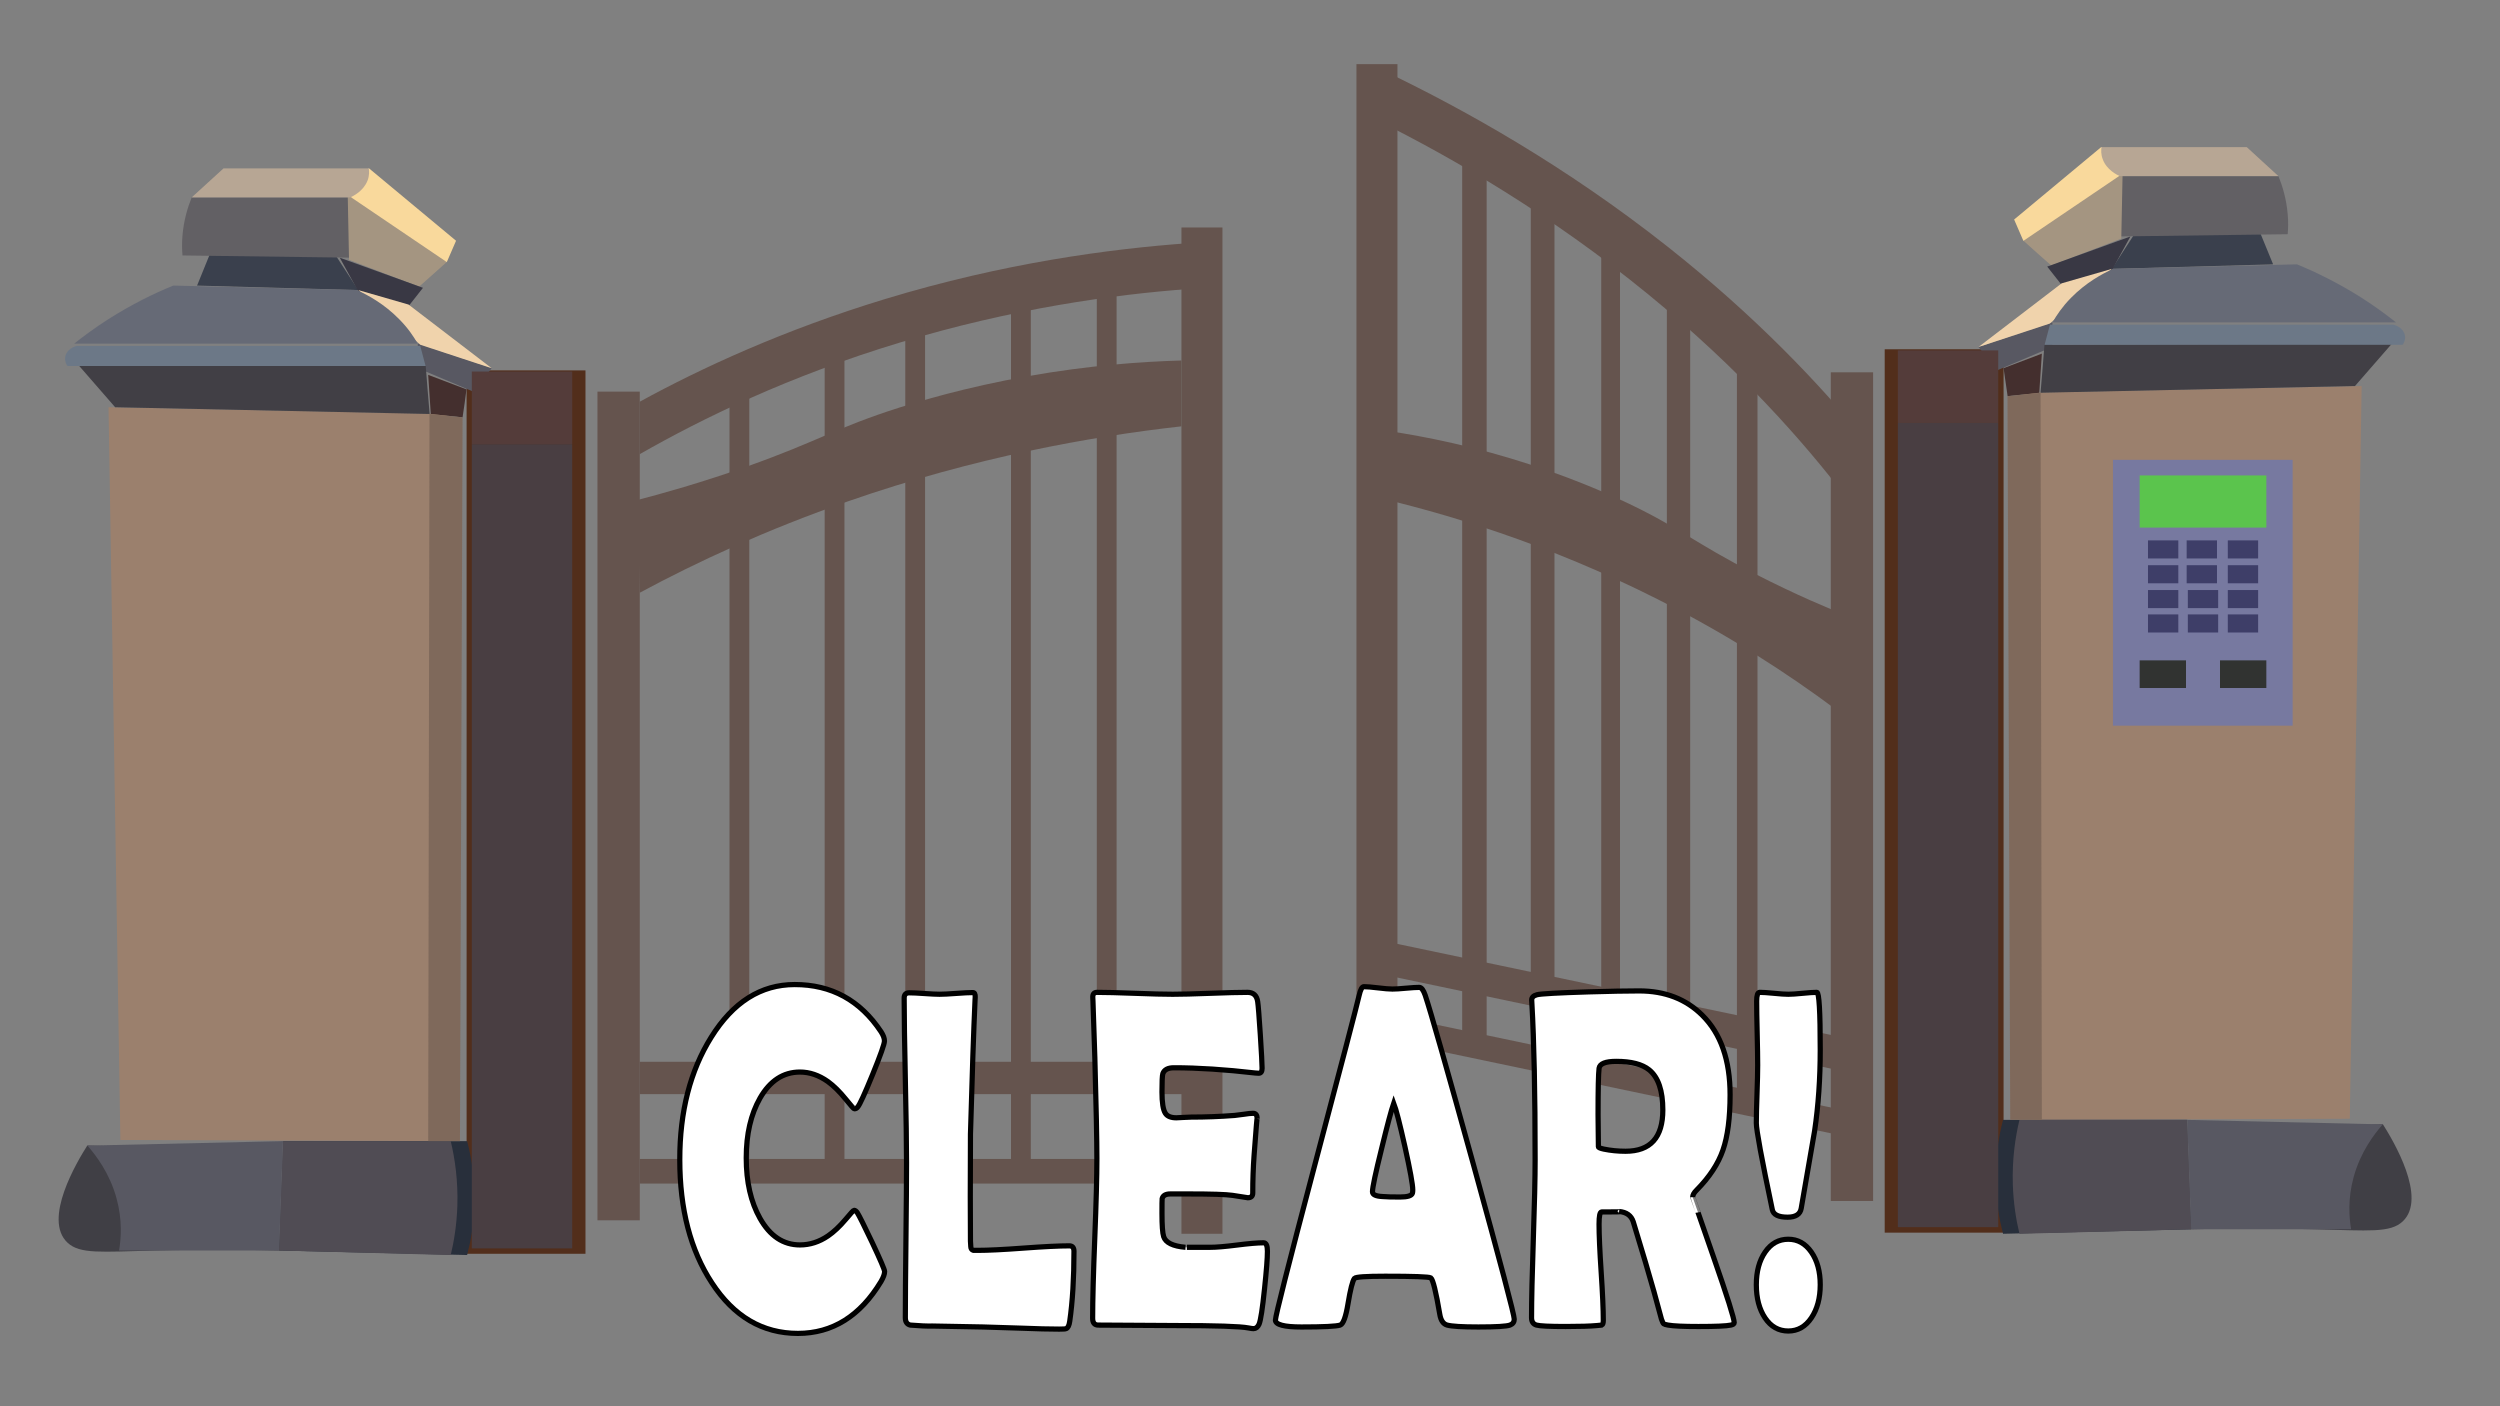 <?xml version="1.0" encoding="utf-8"?>
<!-- Generator: Adobe Illustrator 23.0.5, SVG Export Plug-In . SVG Version: 6.00 Build 0)  -->
<svg version="1.1" id="圖層_1" xmlns="http://www.w3.org/2000/svg" xmlns:xlink="http://www.w3.org/1999/xlink" x="0px" y="0px"
	 viewBox="0 0 1920 1080" style="enable-background:new 0 0 1920 1080;" xml:space="preserve">
<rect x="0" y="0" width="1920" height="1080" fill="#808080" stroke="none"/>
<style type="text/css">
	.st0{fill:#403F45;}
	.st1{fill:#522E1B;}
	.st2{fill:#585862;}
	.st3{fill:#9B806D;}
	.st4{fill:#282F3B;}
	.st5{fill:#504C54;}
	.st6{fill:#413F45;}
	.st7{fill:#442F2E;}
	.st8{fill:#6C7887;}
	.st9{fill:#3A404D;}
	.st10{fill:#626064;}
	.st11{fill:#A49581;}
	.st12{fill:#F9D99C;}
	.st13{fill:#B7A694;}
	.st14{fill:#393844;}
	.st15{fill:#F0D3AC;}
	.st16{fill:#666A76;}
	.st17{fill:#7F695B;}
	.st18{fill:#543C3A;}
	.st19{fill:#493E42;}
	.st20{fill:#65544E;}
	.st21{fill:#7779A0;}
	.st22{fill:#3E3E68;}
	.st23{fill:#5BC44D;}
	.st24{fill:#313331;}
	.st25{fill:#FFFFFF;stroke:#000000;stroke-width:4;stroke-miterlimit:10;}
</style>
<g>
	<g>
		<path class="st0" d="M214.25,960.41c-22.2-0.6-55.1-1.04-95.4,0c-41.3,1.04-57.5,2.85-67-6.04c-19.2-17.95,7.4-62.3,15.2-74.63
			c49.1,1.47,98.1,2.85,147.1,4.31v76.36H214.25z"/>
		<rect x="358.35" y="284.46" class="st1" width="91.3" height="678.44"/>
		<path class="st2" d="M363.45,300.77c-14.2-6.04-28.4-11.99-42.6-18.03v-18.9c18.9,6.3,37.9,12.6,56.8,18.9
			C372.85,288.78,368.15,294.82,363.45,300.77z"/>
		<path class="st3" d="M336.05,876.37c-81.2-0.26-162.4-0.6-243.6-0.86c-3-187.58-6.1-375.16-9.1-562.74
			c86.6,1.73,173.2,3.45,259.8,5.18C340.75,504.14,338.45,690.25,336.05,876.37z"/>
		<path class="st4" d="M358.75,963.86c-48.2-1.12-96.4-2.33-144.5-3.45c1.1-28.04,2.2-56.08,3.3-84.04h141.2
			c3.5,13.29,6.3,30.2,5.6,49.79C363.85,940.47,361.55,953.16,358.75,963.86z"/>
		<path class="st5" d="M346.15,963.86c-44-1.12-88-2.33-131.9-3.45c1-28.04,2-56.08,3-84.04h128.9c3.2,13.29,5.7,30.2,5.1,49.79
			C350.75,940.47,348.75,953.16,346.15,963.86z"/>
		<path class="st6" d="M329.95,317.94c-80.5-1.73-161-3.45-241.5-5.18c-9.5-10.87-18.9-21.74-28.4-32.61
			c89,0.26,177.9,0.6,266.9,0.86C327.85,293.35,328.95,305.69,329.95,317.94z"/>
		<path class="st7" d="M355.25,320.53c-8.1-0.86-16.2-1.73-24.4-2.59c-0.7-10.01-1.4-20.02-2-30.03c9.8,3.71,19.6,7.42,29.4,11.13
			C357.35,306.21,356.35,313.37,355.25,320.53z"/>
		<path class="st8" d="M326.85,281.1c-91.7,0-183.3,0-275,0c-0.3-0.43-3.4-4.66-1-9.4c2.2-4.57,7.5-5.87,8.1-6.04
			c87.9,0,175.9,0,263.8,0C324.15,270.83,325.55,275.92,326.85,281.1z"/>
		<path class="st9" d="M275.15,222.77c-41.3-1.12-82.5-2.24-123.8-3.45c3.4-8.28,6.8-16.57,10.1-24.85c32.1,0.6,64.3,1.12,96.4,1.73
			C263.65,205,269.35,213.88,275.15,222.77z"/>
		<path class="st10" d="M271.05,197.92c-43.6-0.6-87.3-1.12-130.9-1.73c-0.4-4.66-0.5-9.84,0-15.44c1-11.65,4-21.57,7.1-29.16
			c40.6,0,81.2,0,121.8,0C269.75,167.03,270.35,182.48,271.05,197.92z"/>
		<path class="st11" d="M321.85,220.18c-17.9-6.82-35.9-13.72-53.8-20.62c-0.3-16.57-0.7-33.13-1-49.79
			c24.7,14.58,49.4,29.16,74.1,43.75c0.7,2.59,1.4,5.18,2,7.68C336.05,207.59,328.95,213.88,321.85,220.18z"/>
		<path class="st12" d="M343.15,201.29c-25.4-17.17-50.7-34.34-76.1-51.51c5.4-6.82,10.8-13.72,16.2-20.62
			c22.3,18.55,44.6,37.19,67,55.74C347.85,190.42,345.45,195.85,343.15,201.29z"/>
		<path class="st13" d="M269.05,151.59c-40.6,0-81.2,0-121.8,0c8.1-7.42,16.2-14.84,24.4-22.26c37.2,0,74.4,0,111.6,0
			c0.3,2.16,0.5,5.61-1,9.4C279.05,146.84,271.15,150.64,269.05,151.59z"/>
		<path class="st14" d="M314.05,234.76c-13-3.71-26-7.42-39-11.13c-4.7-8.54-9.4-17.17-14.1-25.71c21.3,7.68,42.6,15.44,63.9,23.12
			C321.25,225.62,317.65,230.19,314.05,234.76z"/>
		<path class="st15" d="M377.65,282.82c-18.3-6.04-36.5-11.99-54.8-18.03c-15.9-13.98-31.8-28.04-47.7-42.02
			c12.9,3.71,25.7,7.42,38.6,11.13C335.05,250.21,356.35,266.52,377.65,282.82z"/>
		<path class="st16" d="M320.75,263.93c-87.9,0-175.9,0-263.8,0c7.7-6.13,16.4-12.51,26.4-18.9c17.7-11.22,34.7-19.59,49.7-25.71
			c47,1.12,94,2.24,141,3.45c8.5,3.8,21.1,10.7,32.5,22.35C313.25,251.85,317.75,258.49,320.75,263.93z"/>
		<path class="st17" d="M353.25,876.37c-8.1,0-16.2,0-24.4,0c0.3-186.11,0.7-372.31,1-558.42c8.5,0.86,16.9,1.73,25.4,2.59
			C354.65,505.78,353.95,691.12,353.25,876.37z"/>
		<rect x="362.35" y="285.33" class="st18" width="77.1" height="55.74"/>
		<rect x="362.35" y="341.15" class="st19" width="77.1" height="617.61"/>
		<path class="st2" d="M214.25,960.41H91.45c1.5-8.89,2.7-23.3-2-40.29c-5.3-19.15-15.7-32.79-22.3-40.29
			c50.1-1.12,100.1-2.33,150.2-3.45C216.25,904.41,215.25,932.45,214.25,960.41z"/>
	</g>
	<g>
		<path class="st0" d="M1682.85,944.1c22.2-0.6,55.1-1.04,95.4,0c41.3,1.04,57.5,2.85,67-6.04c19.2-17.95-7.4-62.3-15.2-74.63
			c-49.1,1.47-98.1,2.85-147.1,4.31v76.36H1682.85z"/>
		<rect x="1447.45" y="268.24" class="st1" width="91.3" height="678.44"/>
		<path class="st2" d="M1533.65,284.46c14.2-6.04,28.4-11.99,42.6-18.03v-18.9c-18.9,6.3-37.9,12.6-56.8,18.9
			C1524.25,272.47,1528.95,278.51,1533.65,284.46z"/>
		<path class="st3" d="M1561.05,860.06c81.2-0.26,162.4-0.6,243.6-0.86c3-187.58,6.1-375.16,9.1-562.74
			c-86.6,1.73-173.2,3.45-259.8,5.18C1556.35,487.83,1558.75,673.95,1561.05,860.06z"/>
		<path class="st4" d="M1538.35,947.55c48.2-1.12,96.3-2.33,144.5-3.45c-1.1-28.04-2.2-56.08-3.3-84.04h-141.2
			c-3.5,13.29-6.3,30.2-5.6,49.79C1533.25,924.17,1535.55,936.85,1538.35,947.55z"/>
		<path class="st5" d="M1550.95,947.55c44-1.12,87.9-2.33,131.9-3.45c-1-28.04-2-56.08-3-84.04h-128.9
			c-3.2,13.29-5.7,30.2-5.1,49.79C1546.35,924.17,1548.35,936.85,1550.95,947.55z"/>
		<path class="st6" d="M1567.15,301.63c80.5-1.73,161-3.45,241.5-5.18c9.5-10.87,18.9-21.74,28.4-32.61
			c-89,0.26-177.9,0.6-266.9,0.86C1569.25,277.04,1568.15,289.38,1567.15,301.63z"/>
		<path class="st7" d="M1541.85,304.22c8.1-0.86,16.2-1.73,24.3-2.59c0.7-10.01,1.3-20.02,2-30.03c-9.8,3.71-19.6,7.42-29.4,11.13
			C1539.75,289.99,1540.75,297.06,1541.85,304.22z"/>
		<path class="st8" d="M1570.25,264.79c91.7,0,183.3,0,275,0c0.3-0.43,3.4-4.66,1-9.4c-2.2-4.57-7.5-5.87-8.1-6.04
			c-87.9,0-175.9,0-263.8,0C1572.95,254.52,1571.55,259.61,1570.25,264.79z"/>
		<path class="st9" d="M1621.95,206.46c41.3-1.12,82.5-2.24,123.8-3.45c-3.4-8.28-6.8-16.57-10.2-24.85
			c-32.1,0.6-64.3,1.12-96.4,1.73C1633.45,188.69,1627.75,197.58,1621.95,206.46z"/>
		<path class="st10" d="M1626.05,181.61c43.6-0.6,87.3-1.12,130.9-1.73c0.4-4.66,0.5-9.84,0-15.44c-1-11.65-4-21.57-7.1-29.16
			c-40.6,0-81.2,0-121.8,0C1627.35,150.73,1626.75,166.17,1626.05,181.61z"/>
		<path class="st11" d="M1575.35,203.88c17.9-6.82,35.8-13.72,53.8-20.62c0.3-16.57,0.7-33.13,1-49.79
			c-24.7,14.58-49.4,29.16-74.1,43.75c-0.7,2.59-1.3,5.18-2,7.68C1561.05,191.28,1568.15,197.58,1575.35,203.88z"/>
		<path class="st12" d="M1553.95,184.98c25.4-17.17,50.7-34.34,76.1-51.51c-5.4-6.82-10.8-13.72-16.2-20.62
			c-22.3,18.55-44.7,37.19-67,55.74C1549.25,174.11,1551.65,179.54,1553.95,184.98z"/>
		<path class="st13" d="M1628.05,135.28c40.6,0,81.2,0,121.8,0c-8.1-7.42-16.2-14.84-24.3-22.26c-37.2,0-74.4,0-111.6,0
			c-0.3,2.16-0.5,5.61,1,9.4C1617.95,130.53,1625.95,134.33,1628.05,135.28z"/>
		<path class="st14" d="M1583.05,218.46c13-3.71,26-7.42,39-11.13c4.7-8.54,9.4-17.17,14.1-25.71c-21.3,7.68-42.6,15.44-63.9,23.12
			C1575.85,209.31,1579.45,213.88,1583.05,218.46z"/>
		<path class="st15" d="M1519.45,266.52c18.3-6.04,36.5-11.99,54.8-18.03c15.9-13.98,31.8-28.04,47.7-42.02
			c-12.8,3.71-25.7,7.42-38.6,11.13C1562.15,233.9,1540.75,250.21,1519.45,266.52z"/>
		<path class="st16" d="M1576.35,247.62c87.9,0,175.9,0,263.8,0c-7.7-6.13-16.4-12.51-26.4-18.9c-17.7-11.22-34.7-19.59-49.7-25.71
			c-47,1.12-94,2.24-141.1,3.45c-8.5,3.8-21.1,10.7-32.5,22.35C1583.85,235.54,1579.35,242.19,1576.35,247.62z"/>
		<path class="st17" d="M1543.85,860.06c8.1,0,16.2,0,24.3,0c-0.3-186.11-0.7-372.31-1-558.42c-8.5,0.86-16.9,1.73-25.4,2.59
			C1542.45,489.56,1543.15,674.81,1543.85,860.06z"/>
		<rect x="1457.55" y="269.11" class="st18" width="77.1" height="55.74"/>
		<rect x="1457.55" y="324.84" class="st19" width="77.1" height="617.61"/>
		<path class="st2" d="M1682.85,944.1h122.8c-1.5-8.89-2.7-23.3,2-40.29c5.3-19.15,15.7-32.79,22.3-40.29
			c-50.1-1.12-100.1-2.33-150.2-3.45C1680.85,888.1,1681.85,916.14,1682.85,944.1z"/>
	</g>
	<g>
		<rect x="458.85" y="300.77" class="st20" width="32.5" height="636.42"/>
		<path class="st20" d="M913.35,221.91c-58.3,4.31-135.7,15.01-222.2,41.16c-85.1,25.71-151.9,58.33-199.9,85.77
			c0-13.46,0-26.83,0-40.29c47.3-25.88,110.4-55.13,188.7-78.95c90.6-27.52,171.9-38.48,233.4-42.88
			C913.35,198.44,913.35,210.17,913.35,221.91z"/>
		<rect x="907.35" y="174.71" class="st20" width="31.5" height="772.84"/>
		<rect x="491.25" y="815.45" class="st20" width="422.1" height="24.85"/>
		<rect x="491.25" y="890.08" class="st20" width="422.1" height="18.9"/>
		<path class="st20" d="M907.35,327.43c-69.5,7.77-158.4,23.64-255.7,57.46c-63.1,21.92-116.6,46.77-160.3,70.32
			c-0.7-23.73-1.4-47.46-2-71.18c19.1-4.92,48.8-13.2,84.2-25.71c55.7-19.76,67.8-29.6,117.7-45.47c13.4-4.23,49.7-15.36,98.4-23.99
			c46.4-8.2,86.8-11.13,117.7-11.99C907.35,293.7,907.35,310.52,907.35,327.43z"/>
		<rect x="842.35" y="222.77" class="st20" width="15.2" height="676.8"/>
		<rect x="776.45" y="222.77" class="st20" width="15.2" height="676.8"/>
		<rect x="695.25" y="226.22" class="st20" width="15.2" height="676.8"/>
		<rect x="633.35" y="265.65" class="st20" width="15.2" height="637.29"/>
		<rect x="560.25" y="287.92" class="st20" width="15.2" height="619.34"/>
	</g>
	<rect x="1406.05" y="285.93" class="st20" width="32.5" height="636.42"/>
	<path class="st20" d="M1046.45,86.88c57.3,27.78,130.7,69.03,205.5,128.04c73.5,57.98,124.9,114.67,159.7,159.11
		c6.9-12.08,13.9-24.25,20.8-36.33c-34.9-42.71-84.2-94.91-151.8-148.32c-78.3-61.86-155.5-105.01-216-134.08
		C1058.55,65.74,1052.55,76.35,1046.45,86.88z"/>
	<rect x="1041.75" y="49.26" class="st20" width="31.5" height="772.84"/>
	<polygon class="st20" points="1058.55,747.72 1419.75,823.56 1427.05,799.23 1065.85,723.39 	"/>
	<polygon class="st20" points="1046.65,794.91 1428.05,874.98 1433.65,856.35 1052.25,776.28 	"/>
	<path class="st20" d="M1047.05,379.63c62.6,14.06,141.7,38.05,226,80.59c54.7,27.61,100.1,57.21,136.8,84.56
		c4-23.47,8-47.02,12-70.49c-16.8-6.64-42.8-17.6-73.5-33.31c-48.2-24.68-57.9-35.63-101.3-56c-11.7-5.44-43.3-19.85-86.7-32.87
		c-41.3-12.42-77.9-19.07-106.1-22.78C1051.85,346.16,1049.45,362.9,1047.05,379.63z"/>
	<rect x="1122.95" y="112.93" class="st20" width="18.8" height="685.35"/>
	<rect x="1175.65" y="142.7" class="st20" width="18.2" height="672.06"/>
	<rect x="1229.75" y="174.63" class="st20" width="14.4" height="648.07"/>
	<rect x="1280.15" y="207.59" class="st20" width="17.9" height="626.5"/>
	<rect x="1333.95" y="255.04" class="st20" width="15.8" height="594.58"/>
	<rect x="1622.75" y="353.15" class="st21" width="138" height="204.15"/>
	<g>
		<rect x="1649.65" y="415.01" class="st22" width="23.3" height="13.89"/>
		<rect x="1679.35" y="415.01" class="st22" width="23.3" height="13.89"/>
		<rect x="1710.95" y="415.01" class="st22" width="23.3" height="13.89"/>
		<rect x="1710.95" y="434.08" class="st22" width="23.3" height="13.89"/>
		<rect x="1679.35" y="434.08" class="st22" width="23.3" height="13.89"/>
		<rect x="1649.65" y="434.08" class="st22" width="23.3" height="13.89"/>
		<rect x="1649.65" y="453.15" class="st22" width="23.3" height="13.89"/>
		<rect x="1680.25" y="453.15" class="st22" width="23.3" height="13.89"/>
		<rect x="1710.95" y="453.15" class="st22" width="23.3" height="13.89"/>
		<rect x="1710.95" y="471.87" class="st22" width="23.3" height="13.89"/>
		<rect x="1680.25" y="471.87" class="st22" width="23.3" height="13.89"/>
		<rect x="1649.65" y="471.87" class="st22" width="23.3" height="13.89"/>
	</g>
	<rect x="1643.25" y="365.14" class="st23" width="97.3" height="40.04"/>
	<rect x="1643.25" y="507.16" class="st24" width="35.6" height="21.23"/>
	<rect x="1704.95" y="507.16" class="st24" width="35.6" height="21.23"/>
</g>
<g>
	<path class="st25" d="M679.38,976.51c0,1.94-0.91,4.49-2.74,7.65c-16.02,26.59-37.3,39.89-63.84,39.89
		c-27.16,0-49.18-12.93-66.06-38.79c-16.45-25.01-24.67-56.58-24.67-94.71c0-36.91,8.05-68.24,24.15-93.98
		c16.8-26.96,38.16-40.43,64.1-40.43c28.2,0,50.31,12.08,66.32,36.24c1.74,2.67,2.61,5.04,2.61,7.1c0,2.31-3.03,10.87-9.07,25.68
		c-6.05,14.82-9.86,23.13-11.42,24.95c-0.7,0.97-1.57,1.46-2.61,1.46c-0.44,0-2.61-2.43-6.53-7.29c-4.7-5.83-9.31-10.38-13.84-13.66
		c-6.88-4.85-14.01-7.29-21.41-7.29c-12.79,0-23.02,6.68-30.68,20.03c-7.05,12.38-10.58,27.68-10.58,45.9
		c0,18.46,3.52,33.94,10.58,46.44c7.66,13.6,17.89,20.4,30.68,20.4c7.57,0,14.75-2.3,21.54-6.92c4.44-3.03,8.96-7.29,13.58-12.75
		c3.83-4.61,5.96-6.92,6.4-6.92c0.87,0,1.74,0.67,2.61,2c1.39,2.19,5.18,9.77,11.36,22.77C676.2,967.76,679.38,975.17,679.38,976.51
		z"/>
	<path class="st25" d="M813.45,1020.76c-7.49,0-17.23-0.25-29.24-0.73c-15.67-0.49-25.42-0.79-29.24-0.91l-39.04-0.73
		c-3.92,0.12-9.53-0.12-16.84-0.73c-2.53-0.61-3.79-2.49-3.79-5.65c0-13.23,0.15-33.06,0.46-59.47c0.3-26.41,0.46-46.23,0.46-59.47
		c0-14.08-0.31-35.18-0.91-63.29c-0.61-28.11-0.91-49.2-0.91-63.29c0-2.67,1.31-4.01,3.92-4.01c2.61,0,6.51,0.18,11.68,0.55
		c5.18,0.36,9.03,0.55,11.55,0.55c2.87,0,7.14-0.21,12.79-0.64c5.66-0.42,9.92-0.64,12.79-0.64c1.31,0,1.91,1.16,1.83,3.46
		l-0.13,2.37c-1.04,22.83-2.22,57.13-3.52,102.9l-0.13,48.08c0,15.54,0.04,26.9,0.13,34.06c0.08,1.46,0.17,2.91,0.26,4.37
		c0.09,1.46,0.74,2.37,1.96,2.73c0.09,0,1.22,0,3.39,0c7.83,0,19.56-0.58,35.18-1.73c15.62-1.15,27.35-1.73,35.18-1.73
		c2.35,0,3.53,1.4,3.53,4.19c0,20.76-1.09,38.67-3.26,53.73c-0.44,3.16-1.35,5.04-2.74,5.65
		C818.37,1020.64,816.59,1020.76,813.45,1020.76z"/>
	<path class="st25" d="M973.38,961.02c0,5.22-0.74,14.82-2.22,28.78c-1.57,15.18-2.96,24.22-4.18,27.14
		c-1.04,2.31-2.48,3.46-4.31,3.46c-0.78,0-2.09-0.18-3.92-0.55c-6.35-1.21-24.89-1.82-55.62-1.82c-6.7,0-16.67-0.06-29.9-0.18
		c-13.23-0.12-23.15-0.18-29.77-0.18c-2.87,0-4.31-1.76-4.31-5.28c0-13.6,0.54-34.03,1.63-61.29c1.09-27.26,1.63-47.69,1.63-61.29
		c0-13.84-0.52-39.64-1.57-77.41c-0.26-9.71-0.74-24.22-1.44-43.53l-0.13-2.55c-0.18-2.79,0.91-4.19,3.26-4.19
		c6.44,0,16.12,0.25,29.05,0.73c12.92,0.49,22.61,0.73,29.05,0.73c6.35,0,15.93-0.24,28.72-0.73c12.79-0.48,22.37-0.73,28.72-0.73
		c4.52,0,7.14,2.37,7.83,7.1c0.43,2.79,1.11,11.26,2.02,25.41c0.91,14.15,1.37,22.74,1.37,25.77c0,2.55-0.87,3.83-2.61,3.83
		c-0.52,0-1.44-0.06-2.74-0.18c-23.15-2.67-43.95-4.01-62.4-4.01c-4.61,0-7.44,1.52-8.49,4.55c-0.44,1.46-0.65,6.13-0.65,14.02
		c0,8.26,0.87,13.72,2.61,16.39c1.48,2.31,4.31,3.46,8.49,3.46c0.87,0,2.57-0.09,5.09-0.27c2.52-0.18,4.61-0.27,6.27-0.27
		c10.97,0,22.06-0.42,33.29-1.27c0.96-0.12,3.35-0.42,7.18-0.91c2.96-0.48,5.31-0.73,7.05-0.73c2.09,0,3.13,1.4,3.13,4.19
		c0-2.55-0.78,6.74-2.35,27.87c-0.7,9.72-1.04,19.43-1.04,29.14c0,2.43-1.26,3.64-3.79,3.64l-11.75-1.82
		c-4.96-0.73-16.28-1.09-33.94-1.09h-13.84c-3.57,0-5.66,1.22-6.27,3.64c-0.09,0.61-0.13,4.37-0.13,11.29
		c0,9.23,0.43,15.18,1.3,17.85c1.48,4.62,7.05,7.35,16.71,8.2c-0.17,0,6.18,0,19.06,0c4.61,0,11.47-0.57,20.56-1.73
		c9.09-1.15,15.91-1.73,20.43-1.73C972.42,954.47,973.38,956.65,973.38,961.02z"/>
	<path class="st25" d="M1162.94,1013.11c0,2.19-1.09,3.71-3.26,4.55c-2.61,0.97-10.71,1.46-24.28,1.46
		c-12.45,0-20.45-0.49-24.02-1.46c-2.96-0.85-4.83-3.58-5.61-8.2c-2.96-17.49-5.27-26.83-6.92-28.05
		c-1.39-0.85-13.06-1.27-34.99-1.27c-14.8,0-22.67,0.55-23.63,1.64c-1.48,1.94-3.13,8.44-4.96,19.49c-1.65,10.08-3.66,15.54-6,16.39
		c-2.96,0.97-12.88,1.46-29.77,1.46c-13.32,0-19.97-1.76-19.97-5.28c0-3.16,9.83-41.95,29.5-116.38
		c21.32-80.5,32.9-124.76,34.73-132.77c1.04-4.61,2.26-6.92,3.66-6.92c2.35,0,5.98,0.3,10.9,0.91c4.92,0.61,8.59,0.91,11.03,0.91
		c2.35,0,5.81-0.21,10.38-0.64c4.57-0.42,7.98-0.64,10.25-0.64c1.65,0,3.18,2,4.57,6.01c4.26,12.75,16.71,56.46,37.34,131.13
		C1152.59,970.62,1162.94,1009.84,1162.94,1013.11z M1070.38,847.19c-1.83,5.34-4.92,16.94-9.27,34.79
		c-4.7,18.94-7.05,30.05-7.05,33.33c0,2.19,2.61,3.4,7.83,3.64c2.7,0.24,7.14,0.36,13.32,0.36c5.75,0,8.92-0.97,9.53-2.91
		c0.17-0.61,0.26-1.46,0.26-2.55c0-4.01-2-15.05-6.01-33.15C1075.08,863.22,1072.21,852.05,1070.38,847.19z"/>
	<path class="st25" d="M1331.88,1015.85c0,0.85-0.87,1.46-2.61,1.82c-3.31,0.73-11.62,1.09-24.94,1.09
		c-11.4,0-19.15-0.36-23.24-1.09c-1.92-0.36-3-0.67-3.26-0.91c-0.52-0.36-1.13-1.58-1.83-3.64c-1.31-4.74-3.22-11.78-5.75-21.13
		c-3.39-12.14-8.7-30.05-15.93-53.73c-1.57-4.74-5.18-7.34-10.84-7.83c2.61,0.24-1.87,0.36-13.45,0.36c-1.31,0-1.96,3.1-1.96,9.29
		c0,8.26,0.54,20.58,1.63,36.97c1.09,16.39,1.63,28.72,1.63,36.97c0,2.07-0.39,3.28-1.17,3.64c-1.22,0.12-2.44,0.24-3.66,0.36
		c-5.14,0.48-13.14,0.73-24.02,0.73c-12.45,0-19.93-0.36-22.46-1.09c-2.53-0.73-3.79-2.61-3.79-5.65c0-13.36,0.46-33.51,1.37-60.47
		c0.91-26.96,1.37-47.17,1.37-60.65c0-51.36-0.83-91.43-2.48-120.21l-0.13-2.55c-0.09-2.06,1.28-3.46,4.11-4.19
		c2.83-0.73,16.12-1.46,39.88-2.19c16.1-0.48,28.94-0.73,38.51-0.73c19.84,0,36.03,6.25,48.57,18.76
		c14.19,14.09,21.28,34.42,21.28,61.01c0,17.73-1.83,31.87-5.48,42.44s-10.4,20.83-20.24,30.78c-2,1.94-3,3.77-3,5.46
		c0-0.12,5.31,15.12,15.93,45.72C1326.57,995.81,1331.88,1012.69,1331.88,1015.85z M1277.05,852.47c0-14.81-3.48-25.07-10.44-30.78
		c-5.4-4.37-13.84-6.56-25.33-6.56c-8.27,0-12.66,1.76-13.19,5.28c-0.52,4.13-0.78,16.03-0.78,35.7c0,2.79,0.04,6.92,0.13,12.39
		c0.09,5.46,0.13,9.53,0.13,12.2c0,0.61,1.39,1.22,4.18,1.82c5.31,1.09,10.88,1.64,16.71,1.64
		C1267.52,884.16,1277.05,873.6,1277.05,852.47z"/>
	<path class="st25" d="M1397.94,806.21c0,22.1-1.44,42.86-4.31,62.29c-3.48,19.92-6.92,39.77-10.31,59.56
		c-0.78,4.49-4.27,6.74-10.44,6.74c-7.05,0-10.97-1.94-11.75-5.83c-8.18-38.98-12.27-61.13-12.27-66.48
		c0-4.98,0.17-12.38,0.52-22.22c0.35-9.83,0.52-17.24,0.52-22.22c0-5.46-0.13-13.66-0.39-24.59c-0.26-10.93-0.39-19.12-0.39-24.59
		c0-4.49,0.78-6.74,2.35-6.74c2.44,0,6.09,0.25,10.97,0.73c4.87,0.49,8.53,0.73,10.97,0.73c2.44,0,6.09-0.24,10.97-0.73
		c4.87-0.48,8.53-0.73,10.97-0.73C1397.07,762.14,1397.94,776.83,1397.94,806.21z M1397.94,986.7c0,10.2-2.26,18.67-6.79,25.41
		c-4.53,6.74-10.44,10.11-17.75,10.11c-7.4,0-13.34-3.34-17.82-10.02c-4.48-6.68-6.72-15.18-6.72-25.5c0-10.2,2.26-18.58,6.79-25.13
		c4.52-6.56,10.44-9.83,17.75-9.83c7.22,0,13.12,3.28,17.69,9.83C1395.66,968.13,1397.94,976.51,1397.94,986.7z"/>
</g>
</svg>
